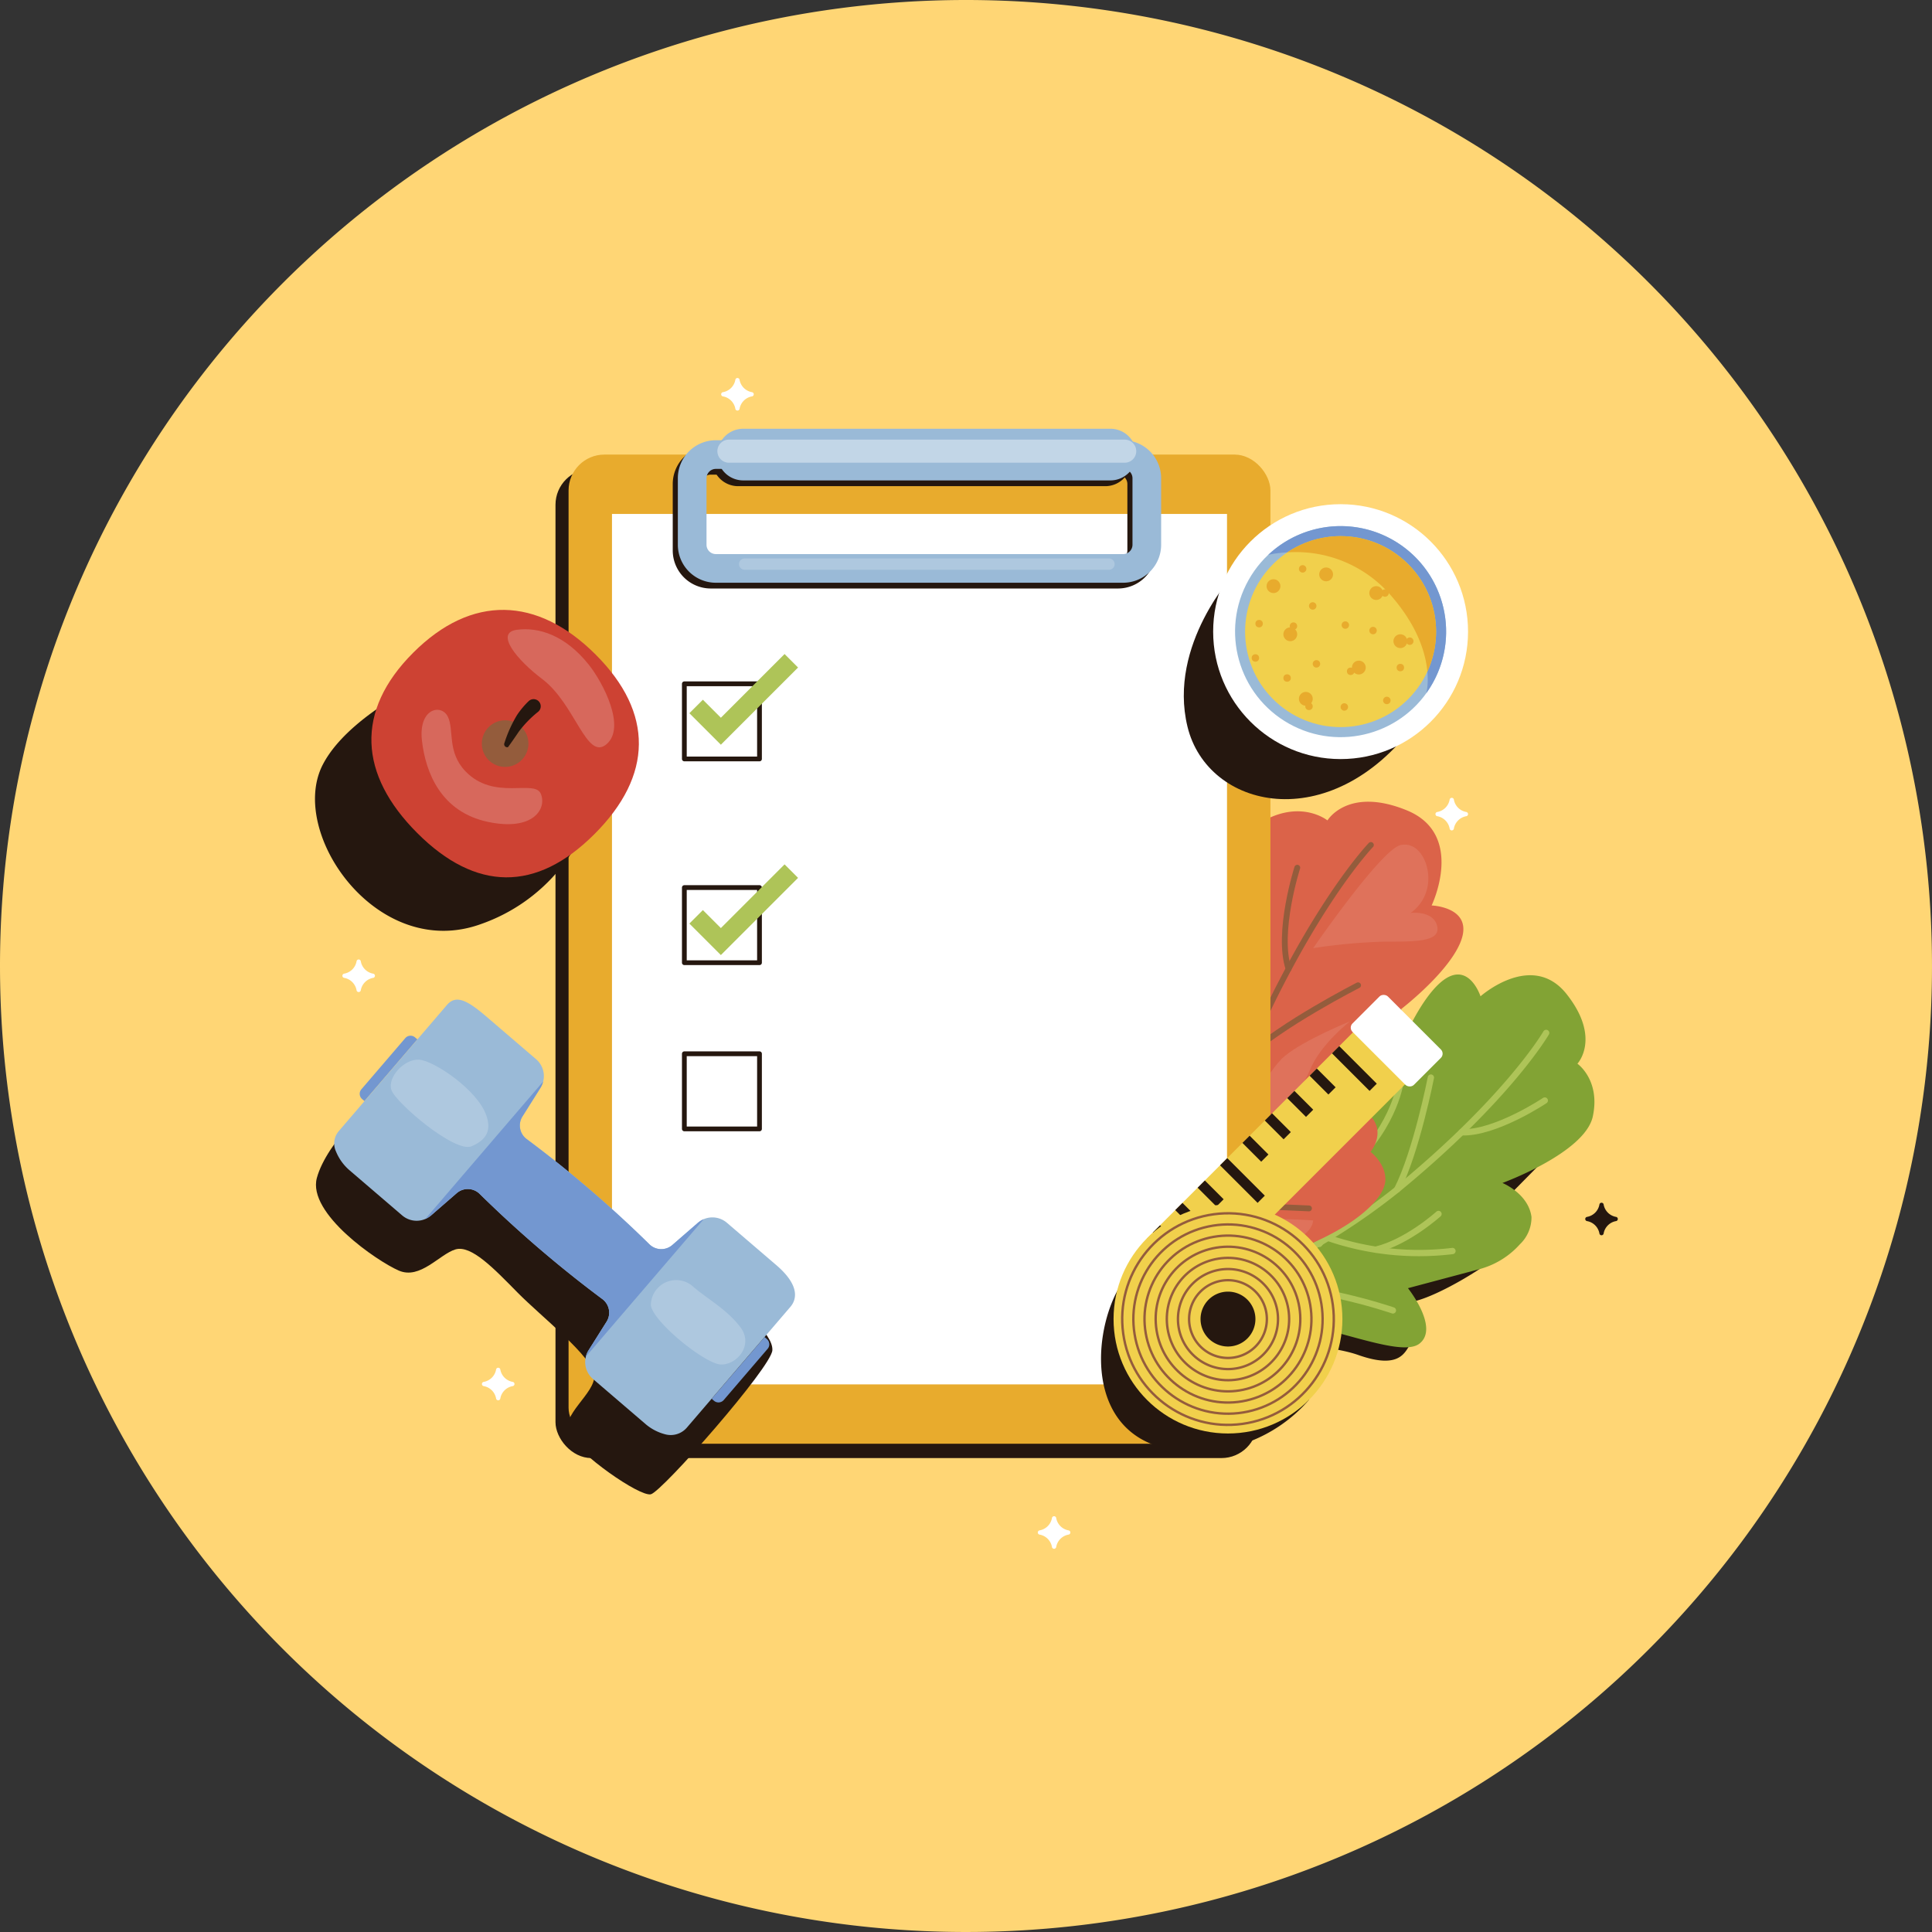 <svg xmlns="http://www.w3.org/2000/svg" width="276" height="276" viewBox="0 0 276 276">
  <rect x="0" y="0" width="276" height="276" fill="#333333" stroke="none"/>
  <g id="그룹_716" data-name="그룹 716" transform="translate(-823 -860)">
    <path id="패스_945" data-name="패스 945" d="M138,0A138,138,0,1,1,0,138,138,138,0,0,1,138,0Z" transform="translate(823 860)" fill="#ffd675"/>
    <g id="그룹_459" data-name="그룹 459" transform="translate(868 914)">
      <g id="그룹_458" data-name="그룹 458" transform="translate(0 0)">
        <g id="그룹_453" data-name="그룹 453" transform="translate(0 7.249)">
          <g id="그룹_440" data-name="그룹 440" transform="translate(107.723 53.283)">
            <path id="패스_870" data-name="패스 870" d="M449.931,394.693l-6.412,6.5s2.4,4.387,0,7.2-11.734,8.338-14.844,8.338,1.321,4.9.5,5.949-1.394,3.743-7.516,1.578-23.08-2.048-23.08-2.048a6.935,6.935,0,0,1-5.3-3.541c-2.113-3.454-5.6-14.5-10.176-20.693s-2.352-8.641,1.573-8.758S449.931,394.693,449.931,394.693Z" transform="translate(-380.375 -345.229)" fill="#25170f"/>
            <g id="그룹_438" data-name="그룹 438" transform="translate(12.549 24.676)">
              <path id="패스_871" data-name="패스 871" d="M428.347,425.892c2.907-2.245-1.633-7.925-1.633-7.925l10.113-2.693A11.863,11.863,0,0,0,442.7,411.7a5.3,5.3,0,0,0,1.66-3.907c-.434-3.345-4.149-4.857-4.149-4.857s11.8-4.3,12.911-9.51-2.2-7.527-2.2-7.527,3.423-3.633-1.523-9.918-12.322.291-12.322.291-1.374-4.256-4.448-2.824c-2.175,1.012-4.458,4.525-6.224,8.311-.132-2.584-.85-5.453-3.114-6.983-4.747-3.209-7.57,1.924-7.57,1.924s-3.083-5.2-8.52-2.131-3.664,10.528-3.664,10.528-4.086-2.049-5.93,4.4,4.091,12.675.636,22.322a31.328,31.328,0,0,1-1.875,4.133c-2.383,4.42-6.819,4.958-5.156,5.97s7.674.8,15.326.689S425.438,428.137,428.347,425.892Z" transform="translate(-390.848 -373.149)" fill="#82a334"/>
              <path id="패스_872" data-name="패스 872" d="M416.151,382.844s.88,18.266-5.994,26.843" transform="translate(-386.951 -371.192)" fill="none" stroke="#aec458" stroke-linecap="round" stroke-miterlimit="10" stroke-width="0.9"/>
              <path id="패스_873" data-name="패스 873" d="M421,385.743s-.74,6.284-6.906,12.006" transform="translate(-386.156 -370.607)" fill="none" stroke="#aec458" stroke-linecap="round" stroke-miterlimit="10" stroke-width="0.9"/>
              <path id="패스_874" data-name="패스 874" d="M425.824,401.618s-4.455,4.026-8.952,5.1" transform="translate(-385.595 -367.403)" fill="none" stroke="#aec458" stroke-linecap="round" stroke-miterlimit="10" stroke-width="0.9"/>
              <path id="패스_875" data-name="패스 875" d="M391.163,419.542a91.043,91.043,0,0,0,33.929-17.066c15.9-13.045,21.3-22.377,21.3-22.377" transform="translate(-390.784 -371.746)" fill="none" stroke="#aec458" stroke-linecap="round" stroke-miterlimit="10" stroke-width="0.9"/>
              <path id="패스_876" data-name="패스 876" d="M438.953,388.135s-7.1,4.742-11.905,4.539" transform="translate(-383.541 -370.125)" fill="none" stroke="#aec458" stroke-linecap="round" stroke-miterlimit="10" stroke-width="0.9"/>
              <path id="패스_877" data-name="패스 877" d="M424.227,385.408s-2.078,10.631-4.833,16" transform="translate(-385.086 -370.675)" fill="none" stroke="#aec458" stroke-linecap="round" stroke-miterlimit="10" stroke-width="0.9"/>
              <path id="패스_878" data-name="패스 878" d="M428.961,406.338a39.958,39.958,0,0,1-17.754-1.872" transform="translate(-386.739 -366.828)" fill="none" stroke="#aec458" stroke-linecap="round" stroke-miterlimit="10" stroke-width="0.9"/>
              <path id="패스_879" data-name="패스 879" d="M407.9,382.73s5.49,21.382-6.676,32.188" transform="translate(-388.753 -371.215)" fill="none" stroke="#aec458" stroke-linecap="round" stroke-miterlimit="10" stroke-width="0.9"/>
              <line id="선_44" data-name="선 44" x2="5.082" y2="11.183" transform="translate(13.84 22.082)" fill="none" stroke="#aec458" stroke-linecap="round" stroke-miterlimit="10" stroke-width="0.9"/>
              <path id="패스_880" data-name="패스 880" d="M422.867,413.689s-13.924-4.8-23.61-3.333" transform="translate(-389.151 -365.695)" fill="none" stroke="#aec458" stroke-linecap="round" stroke-miterlimit="10" stroke-width="0.9"/>
            </g>
            <g id="그룹_439" data-name="그룹 439">
              <path id="패스_881" data-name="패스 881" d="M401.479,424.453a41.517,41.517,0,0,1,12.671-8.362c7.634-3.161,11.307-6.93,11.437-9.348s-2.113-4.109-2.113-4.109,2.657-3.187-.7-5.741-7.471-.654-7.471-.654,4.6-8.349,9.683-11.862,11.093-9.134,11.7-12.95-4.485-3.989-4.485-3.989,4.892-10.137-3.539-13.588-11.342,1.436-11.342,1.436-3.571-2.893-8.931-.049-6.376,17.119-6.376,17.119-2.818-3.6-6.618-3.024-4.985,4.984-4.985,4.984-4.913-3.428-6.629,2,2.606,14.475,2.606,14.475-4.26-2.138-5.81,1.75S388.73,406.98,391,415.4s3.922,15.066,5.551,16.572S397.382,428.446,401.479,424.453Z" transform="translate(-380.406 -352.617)" fill="#db6349"/>
              <path id="패스_882" data-name="패스 882" d="M398.9,370.635s-1.2-2.22-3.02-2.713-2.686,2.187-1.058,4.578A11.029,11.029,0,0,0,398.9,376,26.067,26.067,0,0,0,398.9,370.635Z" transform="translate(-377.671 -349.54)" fill="#fff" opacity="0.1"/>
              <path id="패스_883" data-name="패스 883" d="M421.945,357.771c2.745-.536,4.318,3.02,3.852,5.759a5.927,5.927,0,0,1-2.448,3.941s3.264-.385,3.789,1.888-3.148,2.215-7.461,2.215a81.745,81.745,0,0,0-10.256.933S419.2,358.307,421.945,357.771Z" transform="translate(-374.55 -351.588)" fill="#fff" opacity="0.1"/>
              <path id="패스_884" data-name="패스 884" d="M401.439,392.749s2.755-6.759,5.542-9.073,9.314-4.954,9.314-4.954-4.238,3.264-5.752,7.013S405.081,392.865,401.439,392.749Z" transform="translate(-376.161 -347.348)" fill="#fff" opacity="0.1"/>
              <path id="패스_885" data-name="패스 885" d="M411.689,402.424s-6.139-.466-8.483,0a18.8,18.8,0,0,0-5.024,2.1A18.6,18.6,0,0,1,402.96,406C405.294,407.125,411.438,405.26,411.689,402.424Z" transform="translate(-376.818 -342.606)" fill="#fff" opacity="0.1"/>
              <path id="패스_886" data-name="패스 886" d="M395.559,402.568a25.685,25.685,0,0,0,0-6.762c-.528-3.031-4.6-6.819-4.6-6.819a5.308,5.308,0,0,0-.239,4.6C391.767,396.156,395.559,402.568,395.559,402.568Z" transform="translate(-378.408 -345.276)" fill="#fff" opacity="0.1"/>
              <path id="패스_887" data-name="패스 887" d="M397.191,378.519s-3.015,6.141-2.785,11.4" transform="translate(-377.583 -347.389)" fill="none" stroke="#945c3c" stroke-linecap="round" stroke-miterlimit="10" stroke-width="0.833"/>
              <path id="패스_888" data-name="패스 888" d="M394.732,430.61A103.709,103.709,0,0,1,402.8,388.1c9.312-21.5,17.844-30.34,17.844-30.34" transform="translate(-377.526 -351.579)" fill="none" stroke="#945c3c" stroke-linecap="round" stroke-miterlimit="10" stroke-width="0.833"/>
              <path id="패스_889" data-name="패스 889" d="M407.834,360.46s-2.972,9.259-1.244,14.46" transform="translate(-375.231 -351.034)" fill="none" stroke="#945c3c" stroke-linecap="round" stroke-miterlimit="10" stroke-width="0.833"/>
              <path id="패스_890" data-name="패스 890" d="M417.45,374.436s-11,5.605-16.011,10.3" transform="translate(-376.161 -348.213)" fill="none" stroke="#945c3c" stroke-linecap="round" stroke-miterlimit="10" stroke-width="0.833"/>
              <path id="패스_891" data-name="패스 891" d="M391.375,378.081a45.514,45.514,0,0,0,7.609,18.86" transform="translate(-378.193 -347.478)" fill="none" stroke="#945c3c" stroke-linecap="round" stroke-miterlimit="10" stroke-width="0.833"/>
              <path id="패스_892" data-name="패스 892" d="M411.781,396.436s-13.492,4.51-16.478,11.837" transform="translate(-377.4 -343.773)" fill="none" stroke="#945c3c" stroke-linecap="round" stroke-miterlimit="10" stroke-width="0.833"/>
              <line id="선_45" data-name="선 45" x1="10.029" y1="0.439" transform="translate(24.246 57.659)" fill="none" stroke="#945c3c" stroke-linecap="round" stroke-miterlimit="10" stroke-width="0.833"/>
              <path id="패스_893" data-name="패스 893" d="M385.859,388.043S395.47,401.8,396.9,412.862" transform="translate(-379.306 -345.467)" fill="none" stroke="#945c3c" stroke-linecap="round" stroke-miterlimit="10" stroke-width="0.833"/>
            </g>
          </g>
          <g id="그룹_444" data-name="그룹 444" transform="translate(34.356)">
            <rect id="사각형_588" data-name="사각형 588" width="100.266" height="141.313" rx="5.129" transform="translate(0 5.734)" fill="#25170f"/>
            <rect id="사각형_589" data-name="사각형 589" width="100.266" height="141.313" rx="5.129" transform="translate(1.868 3.69)" fill="#e8ab2d"/>
            <rect id="사각형_590" data-name="사각형 590" width="87.861" height="124.348" transform="translate(8.07 12.173)" fill="#fff"/>
            <g id="그룹_442" data-name="그룹 442" transform="translate(16.75 2.465)">
              <g id="그룹_441" data-name="그룹 441">
                <path id="패스_894" data-name="패스 894" d="M396.91,330.69H338.726a5.434,5.434,0,0,1-5.429-5.429v-9.5a5.434,5.434,0,0,1,5.429-5.429h1.727v4.095h-1.727a1.336,1.336,0,0,0-1.334,1.334v9.5a1.336,1.336,0,0,0,1.334,1.334H396.91a1.336,1.336,0,0,0,1.334-1.334v-9.5a1.336,1.336,0,0,0-1.334-1.334h-1.874v-4.095h1.874a5.434,5.434,0,0,1,5.429,5.429v9.5A5.434,5.434,0,0,1,396.91,330.69Z" transform="translate(-333.297 -310.333)" fill="#25170f"/>
              </g>
            </g>
            <path id="패스_895" data-name="패스 895" d="M394.143,308.965H341.687A3.691,3.691,0,0,0,338,312.656h0a3.691,3.691,0,0,0,3.691,3.691h52.456a3.691,3.691,0,0,0,3.691-3.691h0A3.691,3.691,0,0,0,394.143,308.965Z" transform="translate(-315.599 -308.144)" fill="#25170f"/>
            <g id="그룹_443" data-name="그룹 443" transform="translate(17.479 1.643)">
              <path id="패스_896" data-name="패스 896" d="M397.517,330.006H339.333a5.434,5.434,0,0,1-5.429-5.429v-9.5a5.434,5.434,0,0,1,5.429-5.429h1.727v4.095h-1.727A1.336,1.336,0,0,0,338,315.078v9.5a1.336,1.336,0,0,0,1.334,1.334h58.184a1.336,1.336,0,0,0,1.334-1.334v-9.5a1.336,1.336,0,0,0-1.334-1.334h-1.874v-4.095h1.874a5.434,5.434,0,0,1,5.429,5.429v9.5A5.434,5.434,0,0,1,397.517,330.006Z" transform="translate(-333.904 -309.649)" fill="#9abad7"/>
            </g>
            <path id="패스_897" data-name="패스 897" d="M394.752,308.282H342.294a3.691,3.691,0,0,0-3.691,3.691h0a3.69,3.69,0,0,0,3.691,3.69h52.458a3.689,3.689,0,0,0,3.69-3.69h0A3.69,3.69,0,0,0,394.752,308.282Z" transform="translate(-315.476 -308.282)" fill="#9abad7"/>
            <path id="패스_898" data-name="패스 898" d="M396.792,309.576h-56.54a1.649,1.649,0,0,0-1.649,1.649h0a1.649,1.649,0,0,0,1.649,1.649h56.54a1.648,1.648,0,0,0,1.649-1.649h0A1.648,1.648,0,0,0,396.792,309.576Z" transform="translate(-315.476 -308.021)" fill="#fff" opacity="0.4"/>
            <path id="패스_899" data-name="패스 899" d="M394.025,323.7H341.982a.808.808,0,0,0-.809.809h0a.808.808,0,0,0,.809.808h52.043a.808.808,0,0,0,.809-.808h0A.808.808,0,0,0,394.025,323.7Z" transform="translate(-314.957 -305.171)" fill="#fff" opacity="0.2"/>
          </g>
          <g id="그룹_447" data-name="그룹 447" transform="translate(112.289 80.504)">
            <g id="그룹_445" data-name="그룹 445">
              <path id="패스_900" data-name="패스 900" d="M413.929,426.52a21.422,21.422,0,0,1-19.412,7.155c-12.26-1.947-11.637-15.744-8.047-22.605S413.929,426.52,413.929,426.52Z" transform="translate(-384.205 -368.305)" fill="#25170f"/>
              <rect id="사각형_591" data-name="사각형 591" width="46.512" height="10.508" transform="translate(46.881 9.701) rotate(135)" fill="#f1d04c"/>
              <rect id="사각형_592" data-name="사각형 592" width="7.151" height="12.406" rx="0.85" transform="translate(49.152 8.772) rotate(135)" fill="#fff"/>
              <rect id="사각형_593" data-name="사각형 593" width="1.459" height="7.589" transform="translate(39.395 13.059) rotate(135)" fill="#25170f"/>
              <rect id="사각형_594" data-name="사각형 594" width="1.459" height="3.795" transform="translate(33.513 13.575) rotate(135)" fill="#25170f"/>
              <rect id="사각형_595" data-name="사각형 595" width="1.459" height="3.795" transform="translate(30.314 16.774) rotate(135)" fill="#25170f"/>
              <rect id="사각형_596" data-name="사각형 596" width="1.459" height="3.795" transform="translate(27.114 19.973) rotate(135.001)" fill="#25170f"/>
              <rect id="사각형_597" data-name="사각형 597" width="1.459" height="3.795" transform="translate(23.915 23.173) rotate(135.001)" fill="#25170f"/>
              <rect id="사각형_598" data-name="사각형 598" width="1.459" height="7.589" transform="translate(23.399 29.055) rotate(134.999)" fill="#25170f"/>
              <rect id="사각형_599" data-name="사각형 599" width="1.459" height="3.795" transform="translate(17.517 29.571) rotate(135)" fill="#25170f"/>
              <rect id="사각형_600" data-name="사각형 600" width="1.459" height="3.795" transform="translate(14.317 32.77) rotate(135)" fill="#25170f"/>
              <rect id="사각형_601" data-name="사각형 601" width="1.459" height="3.795" transform="translate(11.118 35.97) rotate(135)" fill="#25170f"/>
            </g>
            <circle id="타원_547" data-name="타원 547" cx="16.346" cy="16.346" r="16.346" transform="translate(1.791 30.339)" fill="#f1d04c"/>
            <path id="패스_901" data-name="패스 901" d="M403.875,414.771a3.92,3.92,0,1,0-3.92,3.92A3.921,3.921,0,0,0,403.875,414.771Z" transform="translate(-381.818 -368.085)" fill="#25170f"/>
            <g id="그룹_446" data-name="그룹 446" transform="translate(1.126 29.674)">
              <path id="패스_902" data-name="패스 902" d="M405.782,415.045a5.554,5.554,0,1,0-5.554,5.554A5.554,5.554,0,0,0,405.782,415.045Z" transform="translate(-383.218 -398.033)" fill="none" stroke="#945c3c" stroke-miterlimit="10" stroke-width="0.341"/>
              <path id="패스_903" data-name="패스 903" d="M407.642,415.312a7.146,7.146,0,1,0-7.146,7.146A7.146,7.146,0,0,0,407.642,415.312Z" transform="translate(-383.485 -398.301)" fill="none" stroke="#945c3c" stroke-miterlimit="10" stroke-width="0.341"/>
              <circle id="타원_548" data-name="타원 548" cx="8.739" cy="8.739" r="8.739" transform="matrix(0.987, -0.16, 0.16, 0.987, 6.988, 9.781)" fill="none" stroke="#945c3c" stroke-miterlimit="10" stroke-width="0.341"/>
              <circle id="타원_549" data-name="타원 549" cx="10.332" cy="10.332" r="10.332" transform="matrix(0.987, -0.16, 0.16, 0.987, 5.162, 8.463)" fill="none" stroke="#945c3c" stroke-miterlimit="10" stroke-width="0.341"/>
              <circle id="타원_550" data-name="타원 550" cx="11.924" cy="11.924" r="11.924" transform="translate(3.231 7.291) rotate(-9.801)" fill="none" stroke="#945c3c" stroke-miterlimit="10" stroke-width="0.341"/>
              <circle id="타원_551" data-name="타원 551" cx="13.517" cy="13.517" r="13.517" transform="translate(1.51 5.825) rotate(-9.185)" fill="none" stroke="#945c3c" stroke-miterlimit="10" stroke-width="0.341"/>
              <circle id="타원_552" data-name="타원 552" cx="15.11" cy="15.11" r="15.11" transform="matrix(0.991, -0.135, 0.135, 0.991, 0, 4.08)" fill="none" stroke="#945c3c" stroke-miterlimit="10" stroke-width="0.341"/>
            </g>
          </g>
          <g id="그룹_449" data-name="그룹 449" transform="translate(0.139 81.55)">
            <path id="패스_904" data-name="패스 904" d="M338.728,445.46c-1.6.375-10.38-5.76-11.717-8.527s3.825-5.853,3.633-8.472-7.591-8.4-10.95-11.812-6.628-6.852-8.891-6.167-5.019,4.34-8.072,3.024-13.1-8.157-11.712-13.247,8.129-11.308,11.838-15.325,7.8-1.566,11.05.928-.665,4.5,5.8,13.744,13.973,16.357,16.839,15.626,2.848-2.5,5.125-2.37,4.776,1.866,7.2,3.833,7.378,5.764,7.217,8.2S340.332,445.085,338.728,445.46Z" transform="translate(-290.89 -374.79)" fill="#25170f"/>
            <g id="그룹_448" data-name="그룹 448" transform="translate(2.603)">
              <path id="사각형_602" data-name="사각형 602" d="M.991,0h.438a0,0,0,0,1,0,0V11.613a0,0,0,0,1,0,0H.991A.991.991,0,0,1,0,10.622V.991A.991.991,0,0,1,.991,0Z" transform="matrix(0.759, 0.651, -0.651, 0.759, 10.799, 4.753)" fill="#7397d0"/>
              <path id="사각형_603" data-name="사각형 603" d="M.991,0h.438a0,0,0,0,1,0,0V11.613a0,0,0,0,1,0,0H.991A.991.991,0,0,1,0,10.622V.991A.991.991,0,0,1,.991,0Z" transform="translate(55.007 57.954) rotate(-139.399)" fill="#7397d0"/>
              <path id="패스_905" data-name="패스 905" d="M356.217,414.071l-7.063-6.055a3.178,3.178,0,0,0-4.151.013l-3.638,3.162a2.419,2.419,0,0,1-3.282-.1h0a169.226,169.226,0,0,0-17.532-15.031h0a2.418,2.418,0,0,1-.6-3.228l2.568-4.079a3.175,3.175,0,0,0-.62-4.1l-7.062-6.055c-2.764-2.37-4.373-3.212-5.681-1.687l-15.45,18.019a2.7,2.7,0,0,0-.439,2.8l.081.191a7.02,7.02,0,0,0,1.9,2.6l7.517,6.445a3.176,3.176,0,0,0,4.151-.013l3.639-3.162a2.418,2.418,0,0,1,3.281.1h0a169.482,169.482,0,0,0,17.532,15.031h0a2.42,2.42,0,0,1,.6,3.228l-2.57,4.079a3.177,3.177,0,0,0,.62,4.1l7.517,6.445a7.014,7.014,0,0,0,2.86,1.478h0a3.036,3.036,0,0,0,3.041-.969l14.774-17.232C359.306,418.781,359.343,416.751,356.217,414.071Z" transform="translate(-293.055 -376.136)" fill="#9abad7"/>
              <path id="패스_906" data-name="패스 906" d="M343.66,405.541a3.154,3.154,0,0,0-.843.523l-3.638,3.162a2.419,2.419,0,0,1-3.282-.1h0a169.226,169.226,0,0,0-17.532-15.031h0a2.418,2.418,0,0,1-.6-3.228l2.568-4.079a3.188,3.188,0,0,0,.389-.911l-16.835,19.634a3.166,3.166,0,0,0,.841-.523l3.639-3.162a2.418,2.418,0,0,1,3.281.1h0a169.486,169.486,0,0,0,17.532,15.031h0a2.42,2.42,0,0,1,.6,3.228l-2.57,4.079a3.146,3.146,0,0,0-.388.912Z" transform="translate(-290.869 -374.171)" fill="#7397d0"/>
              <path id="패스_907" data-name="패스 907" d="M313.439,391.268c-1.247-3.667-7.487-7.848-9.609-7.989s-4.566,2.536-3.959,4.335,9.077,9.049,11.451,8.037S314.084,393.161,313.439,391.268Z" transform="translate(-291.698 -374.696)" fill="#fff" opacity="0.2"/>
              <path id="패스_908" data-name="패스 908" d="M336.807,410.478a3.616,3.616,0,0,0-6.111,2.561c.228,2.347,7.742,8.43,10.015,8.5s4.711-2.775,2.777-5.33S338.821,412.205,336.807,410.478Z" transform="translate(-285.46 -369.408)" fill="#fff" opacity="0.2"/>
            </g>
          </g>
          <g id="그룹_450" data-name="그룹 450" transform="translate(0 25.878)">
            <path id="패스_909" data-name="패스 909" d="M311.365,336.343s-15.179,5.936-19.482,14.268c-5.031,9.744,7.838,28.24,22.724,22.723a25.363,25.363,0,0,0,16.508-19.574Z" transform="translate(-290.774 -328.496)" fill="#25170f"/>
            <path id="패스_910" data-name="패스 910" d="M329.348,361.839c8.338-8.337,8.51-17.3.172-25.636s-17.737-8.605-26.075-.267-7.753,17.419.585,25.758S321.009,370.178,329.348,361.839Z" transform="translate(-289.421 -329.814)" fill="#cd4233"/>
            <path id="패스_911" data-name="패스 911" d="M325.246,337.158c-3.358-4.2-7.151-5.393-10.289-4.961s.049,4.309,3.66,7.037c4.732,3.575,6.312,11.721,9.171,9.312S327.289,339.713,325.246,337.158Z" transform="translate(-286.15 -329.35)" fill="#fff" opacity="0.2"/>
            <path id="패스_912" data-name="패스 912" d="M309.689,350.45c-2.638-2.779-1.568-5.877-2.493-7.773s-4.233-1.221-3.7,3.428,2.774,10.194,9.438,11.6c6.521,1.38,8.449-1.947,7.533-4.038S313.765,354.741,309.689,350.45Z" transform="translate(-288.217 -327.417)" fill="#fff" opacity="0.2"/>
            <path id="패스_913" data-name="패스 913" d="M317.258,346.268a3.327,3.327,0,1,0-3.327,3.327A3.326,3.326,0,0,0,317.258,346.268Z" transform="translate(-286.771 -327.165)" fill="#945c3c"/>
            <path id="패스_914" data-name="패스 914" d="M313.3,346.667a18.713,18.713,0,0,1,1.778-3.947,11.958,11.958,0,0,1,1.666-2,1.02,1.02,0,0,1,1.56.15h0a1.016,1.016,0,0,1-.189,1.354,15.579,15.579,0,0,0-2.767,2.844c-1.183,1.751-1.548,2.215-1.548,2.215A.438.438,0,0,1,313.3,346.667Z" transform="translate(-286.233 -327.673)" fill="#25170f"/>
          </g>
          <g id="그룹_452" data-name="그룹 452" transform="translate(124.115 8.463)">
            <path id="패스_915" data-name="패스 915" d="M401.37,325.379s-9.65,10.246-6.8,22.01,20.309,15.834,32.432-.3S401.37,325.379,401.37,325.379Z" transform="translate(-394.045 -313.294)" fill="#25170f"/>
            <circle id="타원_553" data-name="타원 553" cx="18.206" cy="18.206" r="18.206" transform="translate(4.193 2.315)" fill="#fff"/>
            <circle id="타원_554" data-name="타원 554" cx="15.075" cy="15.075" r="15.075" transform="translate(1.878 26.298) rotate(-60.723)" fill="#9abad7"/>
            <path id="패스_916" data-name="패스 916" d="M426.663,343.717a15.071,15.071,0,0,0-22.579-19.757c.274-.067,10.131-2.408,17.213,5.458C428.33,337.229,426.733,343.46,426.663,343.717Z" transform="translate(-392.019 -314.409)" fill="#7397d0"/>
            <circle id="타원_555" data-name="타원 555" cx="13.642" cy="13.642" r="13.642" transform="translate(3.106 20.521) rotate(-45)" fill="#f1d04c"/>
            <g id="그룹_451" data-name="그룹 451" transform="translate(9.696 8.806)">
              <path id="패스_917" data-name="패스 917" d="M412.114,325.758a.985.985,0,1,0-.985.986A.985.985,0,0,0,412.114,325.758Z" transform="translate(-400.492 -322.222)" fill="#e8ab2d"/>
              <path id="패스_918" data-name="패스 918" d="M416,336.836a.985.985,0,1,0-.984.984A.985.985,0,0,0,416,336.836Z" transform="translate(-399.708 -319.986)" fill="#e8ab2d"/>
              <path id="패스_919" data-name="패스 919" d="M418.068,327.978a.985.985,0,1,0-.984.985A.985.985,0,0,0,418.068,327.978Z" transform="translate(-399.29 -321.774)" fill="#e8ab2d"/>
              <path id="패스_920" data-name="패스 920" d="M409.7,340.549a.985.985,0,1,0-.986.986A.985.985,0,0,0,409.7,340.549Z" transform="translate(-400.979 -319.236)" fill="#e8ab2d"/>
              <path id="패스_921" data-name="패스 921" d="M407.853,332.879a.985.985,0,1,0-.986.985A.985.985,0,0,0,407.853,332.879Z" transform="translate(-401.352 -320.785)" fill="#e8ab2d"/>
              <path id="패스_922" data-name="패스 922" d="M407.7,331.831a.531.531,0,1,0-.531.531A.531.531,0,0,0,407.7,331.831Z" transform="translate(-401.199 -320.905)" fill="#e8ab2d"/>
              <circle id="타원_556" data-name="타원 556" cx="0.531" cy="0.531" r="0.531" transform="translate(13.606 16.849)" fill="#e8ab2d"/>
              <path id="패스_923" data-name="패스 923" d="M413.865,331.707a.531.531,0,1,0-.531.531A.531.531,0,0,0,413.865,331.707Z" transform="translate(-399.955 -320.93)" fill="#e8ab2d"/>
              <circle id="타원_557" data-name="타원 557" cx="0.531" cy="0.531" r="0.531" transform="translate(0 14.946)" fill="#e8ab2d"/>
              <circle id="타원_558" data-name="타원 558" cx="0.531" cy="0.531" r="0.531" transform="translate(0.531 10.045)" fill="#e8ab2d"/>
              <circle id="타원_559" data-name="타원 559" cx="0.531" cy="0.531" r="0.531" transform="translate(4.531 17.812)" fill="#e8ab2d"/>
              <path id="패스_924" data-name="패스 924" d="M418.584,327.9a.531.531,0,1,0-.531.531A.531.531,0,0,0,418.584,327.9Z" transform="translate(-399.003 -321.698)" fill="#e8ab2d"/>
              <path id="패스_925" data-name="패스 925" d="M421.525,330.058a.532.532,0,1,0-.531.532A.531.531,0,0,0,421.525,330.058Z" transform="translate(-398.409 -321.262)" fill="#e8ab2d"/>
              <path id="패스_926" data-name="패스 926" d="M409.989,329.433a.531.531,0,1,0-.531.531A.532.532,0,0,0,409.989,329.433Z" transform="translate(-400.737 -321.389)" fill="#e8ab2d"/>
              <path id="패스_927" data-name="패스 927" d="M419.586,325.139a.532.532,0,1,0-.531.532A.531.531,0,0,0,419.586,325.139Z" transform="translate(-398.801 -322.255)" fill="#e8ab2d"/>
              <path id="패스_928" data-name="패스 928" d="M410.433,336.316a.532.532,0,1,0-.532.532A.532.532,0,0,0,410.433,336.316Z" transform="translate(-400.648 -319.999)" fill="#e8ab2d"/>
              <circle id="타원_560" data-name="타원 560" cx="0.531" cy="0.531" r="0.531" transform="translate(7.658 21.858)" fill="#e8ab2d"/>
              <circle id="타원_561" data-name="타원 561" cx="0.531" cy="0.531" r="0.531" transform="translate(14.773)" fill="#e8ab2d"/>
              <path id="패스_929" data-name="패스 929" d="M413.745,341.442a.531.531,0,1,0-.531.532A.531.531,0,0,0,413.745,341.442Z" transform="translate(-399.979 -318.965)" fill="#e8ab2d"/>
              <path id="패스_930" data-name="패스 930" d="M421.525,333.622a.532.532,0,1,0-.531.531A.532.532,0,0,0,421.525,333.622Z" transform="translate(-398.409 -320.543)" fill="#e8ab2d"/>
              <path id="패스_931" data-name="패스 931" d="M408.792,325.025a.531.531,0,1,0-.531.532A.531.531,0,0,0,408.792,325.025Z" transform="translate(-400.979 -322.278)" fill="#e8ab2d"/>
              <path id="패스_932" data-name="패스 932" d="M418.8,340.667a.532.532,0,1,0-.531.531A.531.531,0,0,0,418.8,340.667Z" transform="translate(-398.959 -319.121)" fill="#e8ab2d"/>
              <circle id="타원_562" data-name="타원 562" cx="0.531" cy="0.531" r="0.531" transform="translate(20.707 16.317)" fill="#e8ab2d"/>
              <path id="패스_933" data-name="패스 933" d="M417.16,332.36a.531.531,0,1,0-.531.531A.532.532,0,0,0,417.16,332.36Z" transform="translate(-399.29 -320.798)" fill="#e8ab2d"/>
              <path id="패스_934" data-name="패스 934" d="M405.858,327.158a.986.986,0,1,0-.986.986A.986.986,0,0,0,405.858,327.158Z" transform="translate(-401.755 -321.94)" fill="#e8ab2d"/>
              <path id="패스_935" data-name="패스 935" d="M420.935,333.7a.985.985,0,1,0-.986.984A.985.985,0,0,0,420.935,333.7Z" transform="translate(-398.711 -320.619)" fill="#e8ab2d"/>
            </g>
            <path id="패스_936" data-name="패스 936" d="M427.6,334.689a13.644,13.644,0,0,0-21.259-11.319,17.9,17.9,0,0,1,14.5,5.807c4.117,4.572,5.276,8.6,5.516,11.211A13.582,13.582,0,0,0,427.6,334.689Z" transform="translate(-391.563 -314.168)" fill="#e8ab2d"/>
          </g>
        </g>
        <g id="그룹_454" data-name="그룹 454" transform="translate(3.912)">
          <path id="패스_937" data-name="패스 937" d="M343.484,304.281a2.186,2.186,0,0,1-1.808-1.808.307.307,0,0,0-.591,0,2.186,2.186,0,0,1-1.808,1.808.306.306,0,0,0,0,.59,2.186,2.186,0,0,1,1.808,1.808.307.307,0,0,0,.591,0,2.186,2.186,0,0,1,1.808-1.808A.306.306,0,0,0,343.484,304.281Z" transform="translate(-284.941 -302.25)" fill="#fff"/>
          <path id="패스_938" data-name="패스 938" d="M381.118,439.575a2.183,2.183,0,0,1-1.806-1.808.308.308,0,0,0-.591,0,2.186,2.186,0,0,1-1.808,1.808.307.307,0,0,0,0,.591,2.187,2.187,0,0,1,1.808,1.808.307.307,0,0,0,.591,0,2.184,2.184,0,0,1,1.806-1.808A.307.307,0,0,0,381.118,439.575Z" transform="translate(-277.345 -274.943)" fill="#fff"/>
          <path id="패스_939" data-name="패스 939" d="M446.192,402.311a2.186,2.186,0,0,1-1.808-1.808.307.307,0,0,0-.59,0,2.186,2.186,0,0,1-1.808,1.808.307.307,0,0,0,0,.591,2.186,2.186,0,0,1,1.808,1.808.307.307,0,0,0,.59,0,2.186,2.186,0,0,1,1.808-1.808A.307.307,0,0,0,446.192,402.311Z" transform="translate(-264.211 -282.464)" fill="#25170f"/>
          <path id="패스_940" data-name="패스 940" d="M298.458,373.4a2.186,2.186,0,0,1-1.806-1.808.307.307,0,0,0-.591,0,2.187,2.187,0,0,1-1.808,1.808.307.307,0,0,0,0,.59,2.187,2.187,0,0,1,1.808,1.808.307.307,0,0,0,.591,0,2.186,2.186,0,0,1,1.806-1.808A.307.307,0,0,0,298.458,373.4Z" transform="translate(-294.029 -288.3)" fill="#fff"/>
          <path id="패스_941" data-name="패스 941" d="M428.39,354.182a2.184,2.184,0,0,1-1.808-1.808.308.308,0,0,0-.591,0,2.184,2.184,0,0,1-1.808,1.808.307.307,0,0,0,0,.591,2.186,2.186,0,0,1,1.808,1.808.307.307,0,0,0,.591,0,2.185,2.185,0,0,1,1.808-1.808A.308.308,0,0,0,428.39,354.182Z" transform="translate(-267.804 -292.178)" fill="#fff"/>
          <path id="패스_942" data-name="패스 942" d="M315.044,421.924a2.184,2.184,0,0,1-1.808-1.808.308.308,0,0,0-.591,0,2.184,2.184,0,0,1-1.808,1.808.308.308,0,0,0,0,.591,2.184,2.184,0,0,1,1.808,1.808.307.307,0,0,0,.591,0,2.184,2.184,0,0,1,1.808-1.808A.307.307,0,0,0,315.044,421.924Z" transform="translate(-290.681 -278.505)" fill="#fff"/>
        </g>
        <g id="그룹_457" data-name="그룹 457" transform="translate(52.764 40.396)">
          <rect id="사각형_604" data-name="사각형 604" width="10.735" height="10.736" transform="translate(0 56.14)" fill="none" stroke="#25170f" stroke-linejoin="round" stroke-width="0.681"/>
          <g id="그룹_455" data-name="그룹 455">
            <rect id="사각형_605" data-name="사각형 605" width="10.735" height="10.735" transform="translate(0 3.288)" fill="none" stroke="#25170f" stroke-linejoin="round" stroke-width="0.681"/>
            <path id="패스_943" data-name="패스 943" d="M336.076,342.39l3.536,3.536,10.064-10.064" transform="translate(-334.394 -335.862)" fill="none" stroke="#aec458" stroke-miterlimit="10" stroke-width="2.726"/>
          </g>
          <g id="그룹_456" data-name="그룹 456" transform="translate(0 30.05)">
            <rect id="사각형_606" data-name="사각형 606" width="10.735" height="10.735" transform="translate(0 2.348)" fill="none" stroke="#25170f" stroke-linejoin="round" stroke-width="0.681"/>
            <path id="패스_944" data-name="패스 944" d="M336.076,367.394l3.536,3.535,10.064-10.064" transform="translate(-334.394 -360.865)" fill="none" stroke="#aec458" stroke-miterlimit="10" stroke-width="2.726"/>
          </g>
        </g>
      </g>
    </g>
  </g>
</svg>

